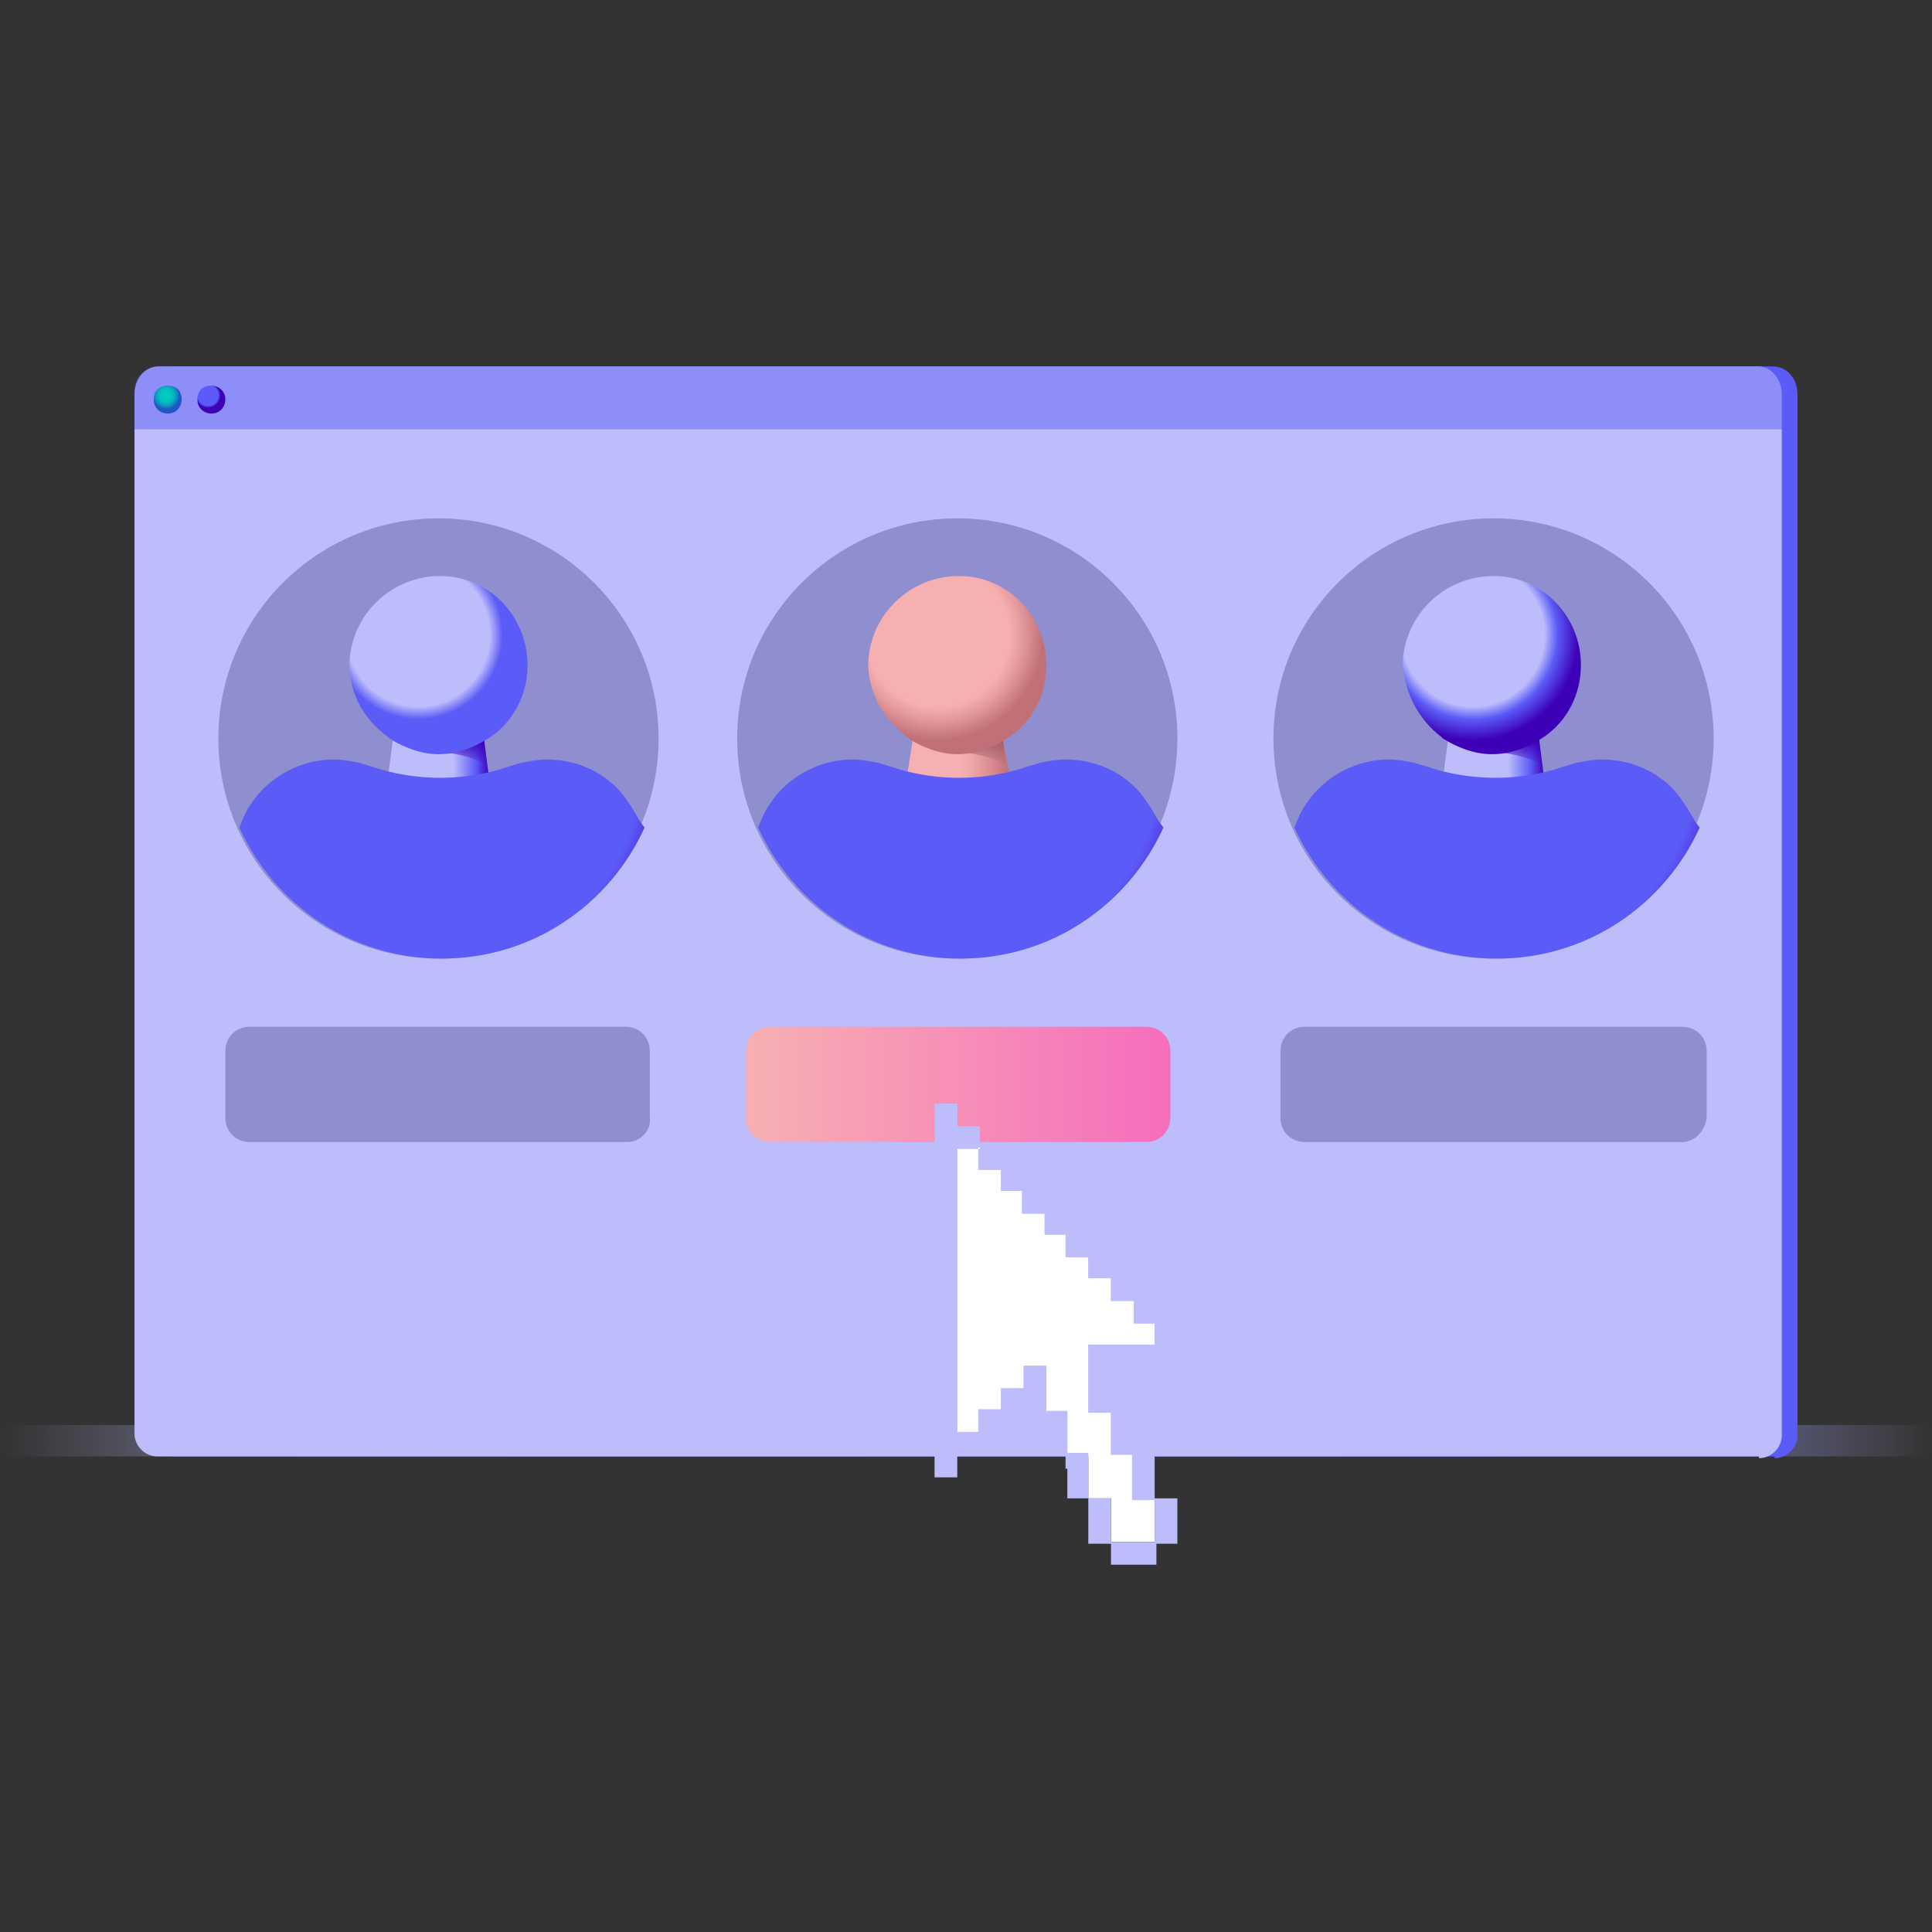 <svg width="40" height="40" viewBox="0 0 40 40" fill="none" xmlns="http://www.w3.org/2000/svg">
<rect x="0" y="0" width="40" height="40" fill="#333333" stroke="none"/>
<g id="Img" clip-path="url(#clip0_578_295)">
<g id="Group">
<path id="Vector" d="M39.675 29.503H0.326C0.145 29.503 0 29.648 0 29.828C0 30.009 0.145 30.154 0.326 30.154H39.675C39.855 30.154 40 30.009 40 29.828C40 29.648 39.855 29.503 39.675 29.503Z" fill="url(#paint0_linear_578_295)"/>
<path id="Vector_2" d="M36.745 30.19C36.998 30.19 37.215 29.973 37.215 29.72V8.165C37.215 7.839 36.998 7.586 36.709 7.586H3.617C3.327 7.586 3.11 7.839 3.11 8.165V29.684C3.11 29.937 3.327 30.154 3.581 30.154H36.745V30.19H36.745Z" fill="#5B5BF7"/>
<path id="Vector_3" d="M36.419 30.19C36.672 30.19 36.89 29.973 36.89 29.72V8.165C36.89 7.839 36.672 7.586 36.383 7.586H3.291C3.002 7.586 2.785 7.839 2.785 8.165V29.684C2.785 29.937 3.002 30.154 3.255 30.154H36.419V30.19Z" fill="url(#paint1_linear_578_295)"/>
<path id="Vector_4" d="M36.383 7.586H3.291C3.002 7.586 2.785 7.803 2.785 8.092V8.888H36.926V8.092C36.89 7.839 36.672 7.586 36.383 7.586Z" fill="#5B5BF7" fill-opacity="0.47"/>
<path id="Vector_5" d="M23.725 23.644H15.95C15.66 23.644 15.443 23.427 15.443 23.138V21.764C15.443 21.474 15.66 21.258 15.95 21.258H23.725C24.015 21.258 24.231 21.474 24.231 21.764V23.138C24.231 23.427 24.015 23.644 23.725 23.644Z" fill="url(#paint2_linear_578_295)"/>
<path id="Vector_6" d="M12.984 23.645H5.172C4.883 23.645 4.666 23.428 4.666 23.138V21.764C4.666 21.474 4.883 21.258 5.172 21.258H12.948C13.237 21.258 13.454 21.474 13.454 21.764V23.138C13.49 23.428 13.237 23.645 12.984 23.645ZM34.828 23.645H27.016C26.727 23.645 26.51 23.428 26.51 23.138V21.764C26.51 21.474 26.727 21.258 27.016 21.258H34.828C35.117 21.258 35.335 21.474 35.335 21.764V23.138C35.298 23.428 35.081 23.645 34.828 23.645ZM19.819 19.846C22.336 19.846 24.377 17.806 24.377 15.289C24.377 12.773 22.336 10.732 19.819 10.732C17.303 10.732 15.262 12.773 15.262 15.289C15.262 17.806 17.302 19.846 19.819 19.846Z" fill="#8F8FD0"/>
<path id="Vector_7" d="M20.904 16.121L20.687 14.747H18.988L18.77 16.121H20.904Z" fill="url(#paint3_linear_578_295)"/>
<path id="Vector_8" d="M19.819 15.579C20.362 15.579 20.832 15.832 20.832 15.832L20.759 15.289H19.674L19.819 15.579Z" fill="url(#paint4_linear_578_295)"/>
<path id="Vector_9" d="M18.77 15.254L18.806 15.29C19.096 15.471 19.457 15.615 19.819 15.615C20.217 15.615 20.579 15.471 20.904 15.254C21.374 14.928 21.664 14.385 21.664 13.771C21.664 12.758 20.868 11.926 19.855 11.926C18.843 11.926 18.011 12.722 17.975 13.735C17.975 14.349 18.3 14.892 18.77 15.254Z" fill="url(#paint5_radial_578_295)"/>
<path id="Vector_10" d="M23.761 16.628C23.4 16.049 22.749 15.724 22.062 15.724C21.881 15.724 21.7 15.76 21.519 15.796L21.049 15.941C20.268 16.158 19.443 16.158 18.662 15.941L18.192 15.796C18.011 15.76 17.83 15.724 17.649 15.724C16.962 15.724 16.311 16.085 15.95 16.628C15.841 16.773 15.769 16.953 15.696 17.134C16.42 18.726 18.011 19.847 19.892 19.847C21.772 19.847 23.364 18.726 24.087 17.134C23.942 16.953 23.87 16.773 23.761 16.628Z" fill="url(#paint6_radial_578_295)"/>
<path id="Vector_11" d="M9.078 19.846C11.595 19.846 13.635 17.806 13.635 15.289C13.635 12.773 11.595 10.732 9.078 10.732C6.561 10.732 4.521 12.773 4.521 15.289C4.521 17.806 6.561 19.846 9.078 19.846Z" fill="#8F8FD0"/>
<path id="Vector_12" d="M10.127 16.121L9.946 14.747H8.21L8.029 16.121H10.126H10.127Z" fill="url(#paint7_linear_578_295)"/>
<path id="Vector_13" d="M9.078 15.579C9.62 15.579 10.091 15.832 10.091 15.832L10.018 15.289H8.933L9.078 15.579Z" fill="url(#paint8_linear_578_295)"/>
<path id="Vector_14" d="M8.029 15.254L8.065 15.29C8.354 15.471 8.716 15.615 9.078 15.615C9.476 15.615 9.837 15.471 10.163 15.254C10.633 14.928 10.922 14.385 10.922 13.771C10.922 12.758 10.127 11.926 9.114 11.926C8.102 11.926 7.27 12.722 7.233 13.735C7.233 14.349 7.523 14.892 8.029 15.254Z" fill="url(#paint9_radial_578_295)"/>
<path id="Vector_15" d="M13.02 16.628C12.658 16.049 12.007 15.724 11.32 15.724C11.139 15.724 10.958 15.76 10.778 15.796L10.307 15.941C9.526 16.158 8.701 16.158 7.92 15.941L7.45 15.796C7.269 15.76 7.089 15.724 6.908 15.724C6.22 15.724 5.57 16.085 5.208 16.628C5.099 16.773 5.027 16.953 4.955 17.134C5.678 18.726 7.269 19.847 9.15 19.847C11.031 19.847 12.622 18.726 13.345 17.134C13.2 16.953 13.128 16.773 13.02 16.628Z" fill="url(#paint10_radial_578_295)"/>
<path id="Vector_16" d="M30.922 19.846C33.439 19.846 35.479 17.806 35.479 15.289C35.479 12.773 33.439 10.732 30.922 10.732C28.405 10.732 26.365 12.773 26.365 15.289C26.365 17.806 28.405 19.846 30.922 19.846Z" fill="#8F8FD0"/>
<path id="Vector_17" d="M31.971 16.121L31.79 14.747H30.055L29.874 16.121H31.971Z" fill="url(#paint11_linear_578_295)"/>
<path id="Vector_18" d="M30.922 15.579C31.465 15.579 31.935 15.832 31.935 15.832L31.863 15.289H30.778L30.922 15.579Z" fill="url(#paint12_linear_578_295)"/>
<path id="Vector_19" d="M29.837 15.254L29.874 15.29C30.163 15.471 30.525 15.615 30.886 15.615C31.284 15.615 31.646 15.471 31.971 15.254C32.441 14.928 32.731 14.385 32.731 13.771C32.731 12.758 31.935 11.926 30.922 11.926C29.91 11.926 29.078 12.722 29.042 13.735C29.078 14.349 29.367 14.892 29.837 15.254Z" fill="url(#paint13_radial_578_295)"/>
<path id="Vector_20" d="M34.864 16.628C34.503 16.049 33.852 15.724 33.165 15.724C32.984 15.724 32.803 15.76 32.622 15.796L32.152 15.941C31.371 16.158 30.546 16.158 29.765 15.941L29.295 15.796C29.114 15.76 28.933 15.724 28.753 15.724C28.065 15.724 27.415 16.085 27.053 16.628C26.944 16.773 26.872 16.953 26.799 17.134C27.523 18.726 29.114 19.847 30.995 19.847C32.876 19.847 34.467 18.726 35.19 17.134C35.045 16.953 34.973 16.773 34.864 16.628Z" fill="url(#paint14_radial_578_295)"/>
<path id="Vector_21" d="M4.665 8.273C4.665 8.418 4.557 8.563 4.376 8.563C4.231 8.563 4.087 8.454 4.087 8.273C4.087 8.092 4.195 7.984 4.376 7.984C4.521 7.984 4.666 8.092 4.666 8.273L4.665 8.273Z" fill="url(#paint15_radial_578_295)"/>
<path id="Vector_22" d="M3.761 8.273C3.761 8.418 3.653 8.563 3.472 8.563C3.327 8.563 3.183 8.454 3.183 8.273C3.183 8.092 3.291 7.984 3.472 7.984C3.653 7.984 3.761 8.092 3.761 8.273Z" fill="url(#paint16_radial_578_295)"/>
<path id="Vector_23" d="M21.627 29.213H22.097V30.117H22.532V31.021H23.002V31.926H23.906V31.021H23.472V30.117H23.002V29.213H22.532V27.839H23.906V27.369H23.472V26.935H23.002V26.465H22.532V26.03H22.097V25.561H21.628V25.127H21.194V24.656H20.723V24.222H20.289V23.752H19.819V29.647H20.289V29.213H20.723V28.743H21.193V28.309H21.627V29.213L21.627 29.213Z" fill="white"/>
<path id="Vector_24" d="M19.819 29.647H20.289V30.117H19.819V30.587H19.349V22.848H19.819V23.318H20.289V23.788H19.819V29.647ZM20.724 23.752H20.253V24.222H20.723L20.724 23.752ZM21.194 24.656V24.186H20.724V24.656H21.194ZM21.628 24.656H21.157V25.127H21.628V24.656ZM21.628 25.561H22.098V25.09H21.628V25.561ZM23.472 26.935V27.405H23.942V26.935L23.472 26.935ZM22.532 25.561H22.061V26.03H22.532V25.561ZM23.472 26.935V26.465H23.002V26.935H23.472ZM22.532 26.03V26.465L23.002 26.465V25.994H22.532V26.03ZM22.098 30.407V31.022H22.532V30.081H22.061V30.407H22.098ZM23.906 30.117H23.436V31.058H23.906V30.117ZM20.289 29.647H20.724V29.177H20.253V29.647H20.289ZM23.472 29.647V29.177H23.002V30.117H23.472V29.647ZM24.376 27.839V27.369H23.906V27.839H22.532V29.25H23.002V28.309H24.81V27.839L24.376 27.839ZM23.906 31.311V31.962H24.376V31.022H23.906V31.311ZM21.194 28.743H20.724V29.213H21.664V28.273H21.194V28.743ZM22.098 29.539V29.213H21.628V30.117H22.098V29.539H22.098ZM23.002 31.926V32.396H23.942V31.926H23.002ZM23.002 31.383V31.022H22.532V31.962H23.002V31.383Z" fill="#BDBDFC"/>
</g>
</g>
<defs>
<linearGradient id="paint0_linear_578_295" x1="-0.006" y1="29.839" x2="40.006" y2="29.839" gradientUnits="userSpaceOnUse">
<stop stop-color="#BDBDFC" stop-opacity="0"/>
<stop offset="0.309" stop-color="#BDBDFC"/>
<stop offset="0.374" stop-color="#BDBDFC"/>
<stop offset="0.75" stop-color="#5B5BF7"/>
<stop offset="1" stop-color="#BDBDFC" stop-opacity="0"/>
</linearGradient>
<linearGradient id="paint1_linear_578_295" x1="19.827" y1="30.223" x2="19.827" y2="7.598" gradientUnits="userSpaceOnUse">
<stop stop-color="#BDBDFC"/>
<stop offset="0.61" stop-color="#BDBDFC"/>
<stop offset="0.89" stop-color="#BDBDFC"/>
<stop offset="1" stop-color="#BDBDFC"/>
</linearGradient>
<linearGradient id="paint2_linear_578_295" x1="15.44" y1="22.465" x2="24.227" y2="22.465" gradientUnits="userSpaceOnUse">
<stop stop-color="#F7B0B2"/>
<stop offset="1" stop-color="#F66DBC"/>
</linearGradient>
<linearGradient id="paint3_linear_578_295" x1="18.779" y1="15.427" x2="20.888" y2="15.427" gradientUnits="userSpaceOnUse">
<stop offset="0.52" stop-color="#F7B0B2"/>
<stop offset="0.642" stop-color="#EEA5A8"/>
<stop offset="0.856" stop-color="#D5878D"/>
<stop offset="1" stop-color="#C17078"/>
</linearGradient>
<linearGradient id="paint4_linear_578_295" x1="20.273" y1="15.858" x2="20.273" y2="15.326" gradientUnits="userSpaceOnUse">
<stop stop-color="#A06069" stop-opacity="0"/>
<stop offset="1" stop-color="#A06069"/>
</linearGradient>
<radialGradient id="paint5_radial_578_295" cx="0" cy="0" r="1" gradientUnits="userSpaceOnUse" gradientTransform="translate(19.411 13.145) scale(2.186)">
<stop offset="0.677" stop-color="#F7B0B2"/>
<stop offset="0.797" stop-color="#E69B9F"/>
<stop offset="1" stop-color="#C17078"/>
</radialGradient>
<radialGradient id="paint6_radial_578_295" cx="0" cy="0" r="1" gradientUnits="userSpaceOnUse" gradientTransform="translate(19.579 15.723) scale(5.541 5.541)">
<stop offset="0.677" stop-color="#5B5BF7"/>
<stop offset="0.802" stop-color="#5B5BF7"/>
<stop offset="1" stop-color="#3D00B7"/>
</radialGradient>
<linearGradient id="paint7_linear_578_295" x1="8.027" y1="15.427" x2="10.136" y2="15.427" gradientUnits="userSpaceOnUse">
<stop offset="0.52" stop-color="#BDBDFC"/>
<stop offset="0.645" stop-color="#BDBDFC"/>
<stop offset="0.865" stop-color="#5B5BF7"/>
<stop offset="1" stop-color="#3D00B7"/>
</linearGradient>
<linearGradient id="paint8_linear_578_295" x1="9.521" y1="15.858" x2="9.521" y2="15.326" gradientUnits="userSpaceOnUse">
<stop stop-color="#3D00B7" stop-opacity="0"/>
<stop offset="1" stop-color="#3D00B7"/>
</linearGradient>
<radialGradient id="paint9_radial_578_295" cx="0" cy="0" r="1" gradientUnits="userSpaceOnUse" gradientTransform="translate(8.659 13.145) scale(2.186)">
<stop offset="0.677" stop-color="#BDBDFC"/>
<stop offset="0.801" stop-color="#5B5BF7"/>
<stop offset="1" stop-color="#5B5BF7"/>
</radialGradient>
<radialGradient id="paint10_radial_578_295" cx="0" cy="0" r="1" gradientUnits="userSpaceOnUse" gradientTransform="translate(8.828 15.723) scale(5.541)">
<stop offset="0.677" stop-color="#5B5BF7"/>
<stop offset="0.804" stop-color="#5B5BF7"/>
<stop offset="1" stop-color="#3D00B7"/>
</radialGradient>
<linearGradient id="paint11_linear_578_295" x1="29.864" y1="15.427" x2="31.973" y2="15.427" gradientUnits="userSpaceOnUse">
<stop offset="0.52" stop-color="#BDBDFC"/>
<stop offset="0.645" stop-color="#BDBDFC"/>
<stop offset="0.865" stop-color="#5B5BF7"/>
<stop offset="1" stop-color="#3D00B7"/>
</linearGradient>
<linearGradient id="paint12_linear_578_295" x1="31.358" y1="15.858" x2="31.358" y2="15.326" gradientUnits="userSpaceOnUse">
<stop stop-color="#3D00B7" stop-opacity="0"/>
<stop offset="1" stop-color="#3D00B7"/>
</linearGradient>
<radialGradient id="paint13_radial_578_295" cx="0" cy="0" r="1" gradientUnits="userSpaceOnUse" gradientTransform="translate(30.496 13.145) scale(2.186)">
<stop offset="0.677" stop-color="#BDBDFC"/>
<stop offset="0.801" stop-color="#5B5BF7"/>
<stop offset="1" stop-color="#3D00B7"/>
</radialGradient>
<radialGradient id="paint14_radial_578_295" cx="0" cy="0" r="1" gradientUnits="userSpaceOnUse" gradientTransform="translate(30.664 15.723) scale(5.541 5.541)">
<stop offset="0.677" stop-color="#5B5BF7"/>
<stop offset="0.804" stop-color="#5B5BF7"/>
<stop offset="1" stop-color="#3D00B7"/>
</radialGradient>
<radialGradient id="paint15_radial_578_295" cx="0" cy="0" r="1" gradientUnits="userSpaceOnUse" gradientTransform="translate(4.309 8.187) scale(0.282)">
<stop stop-color="#5B5BF7"/>
<stop offset="0.334" stop-color="#5B5BF7"/>
<stop offset="0.557" stop-color="#5B5BF7"/>
<stop offset="0.747" stop-color="#5B5BF7"/>
<stop offset="0.918" stop-color="#3D00B7"/>
<stop offset="1" stop-color="#3D00B7"/>
</radialGradient>
<radialGradient id="paint16_radial_578_295" cx="0" cy="0" r="1" gradientUnits="userSpaceOnUse" gradientTransform="translate(3.437 8.187) scale(0.282)">
<stop stop-color="#01CDBE"/>
<stop offset="0.265" stop-color="#02CABE"/>
<stop offset="0.441" stop-color="#04C1BE"/>
<stop offset="0.592" stop-color="#08B2BF"/>
<stop offset="0.728" stop-color="#0D9DC0"/>
<stop offset="0.855" stop-color="#1481C1"/>
<stop offset="0.972" stop-color="#1D60C3"/>
<stop offset="1" stop-color="#1F57C3"/>
</radialGradient>
<clipPath id="clip0_578_295">
<rect width="40" height="40" fill="white"/>
</clipPath>
</defs>
</svg>
